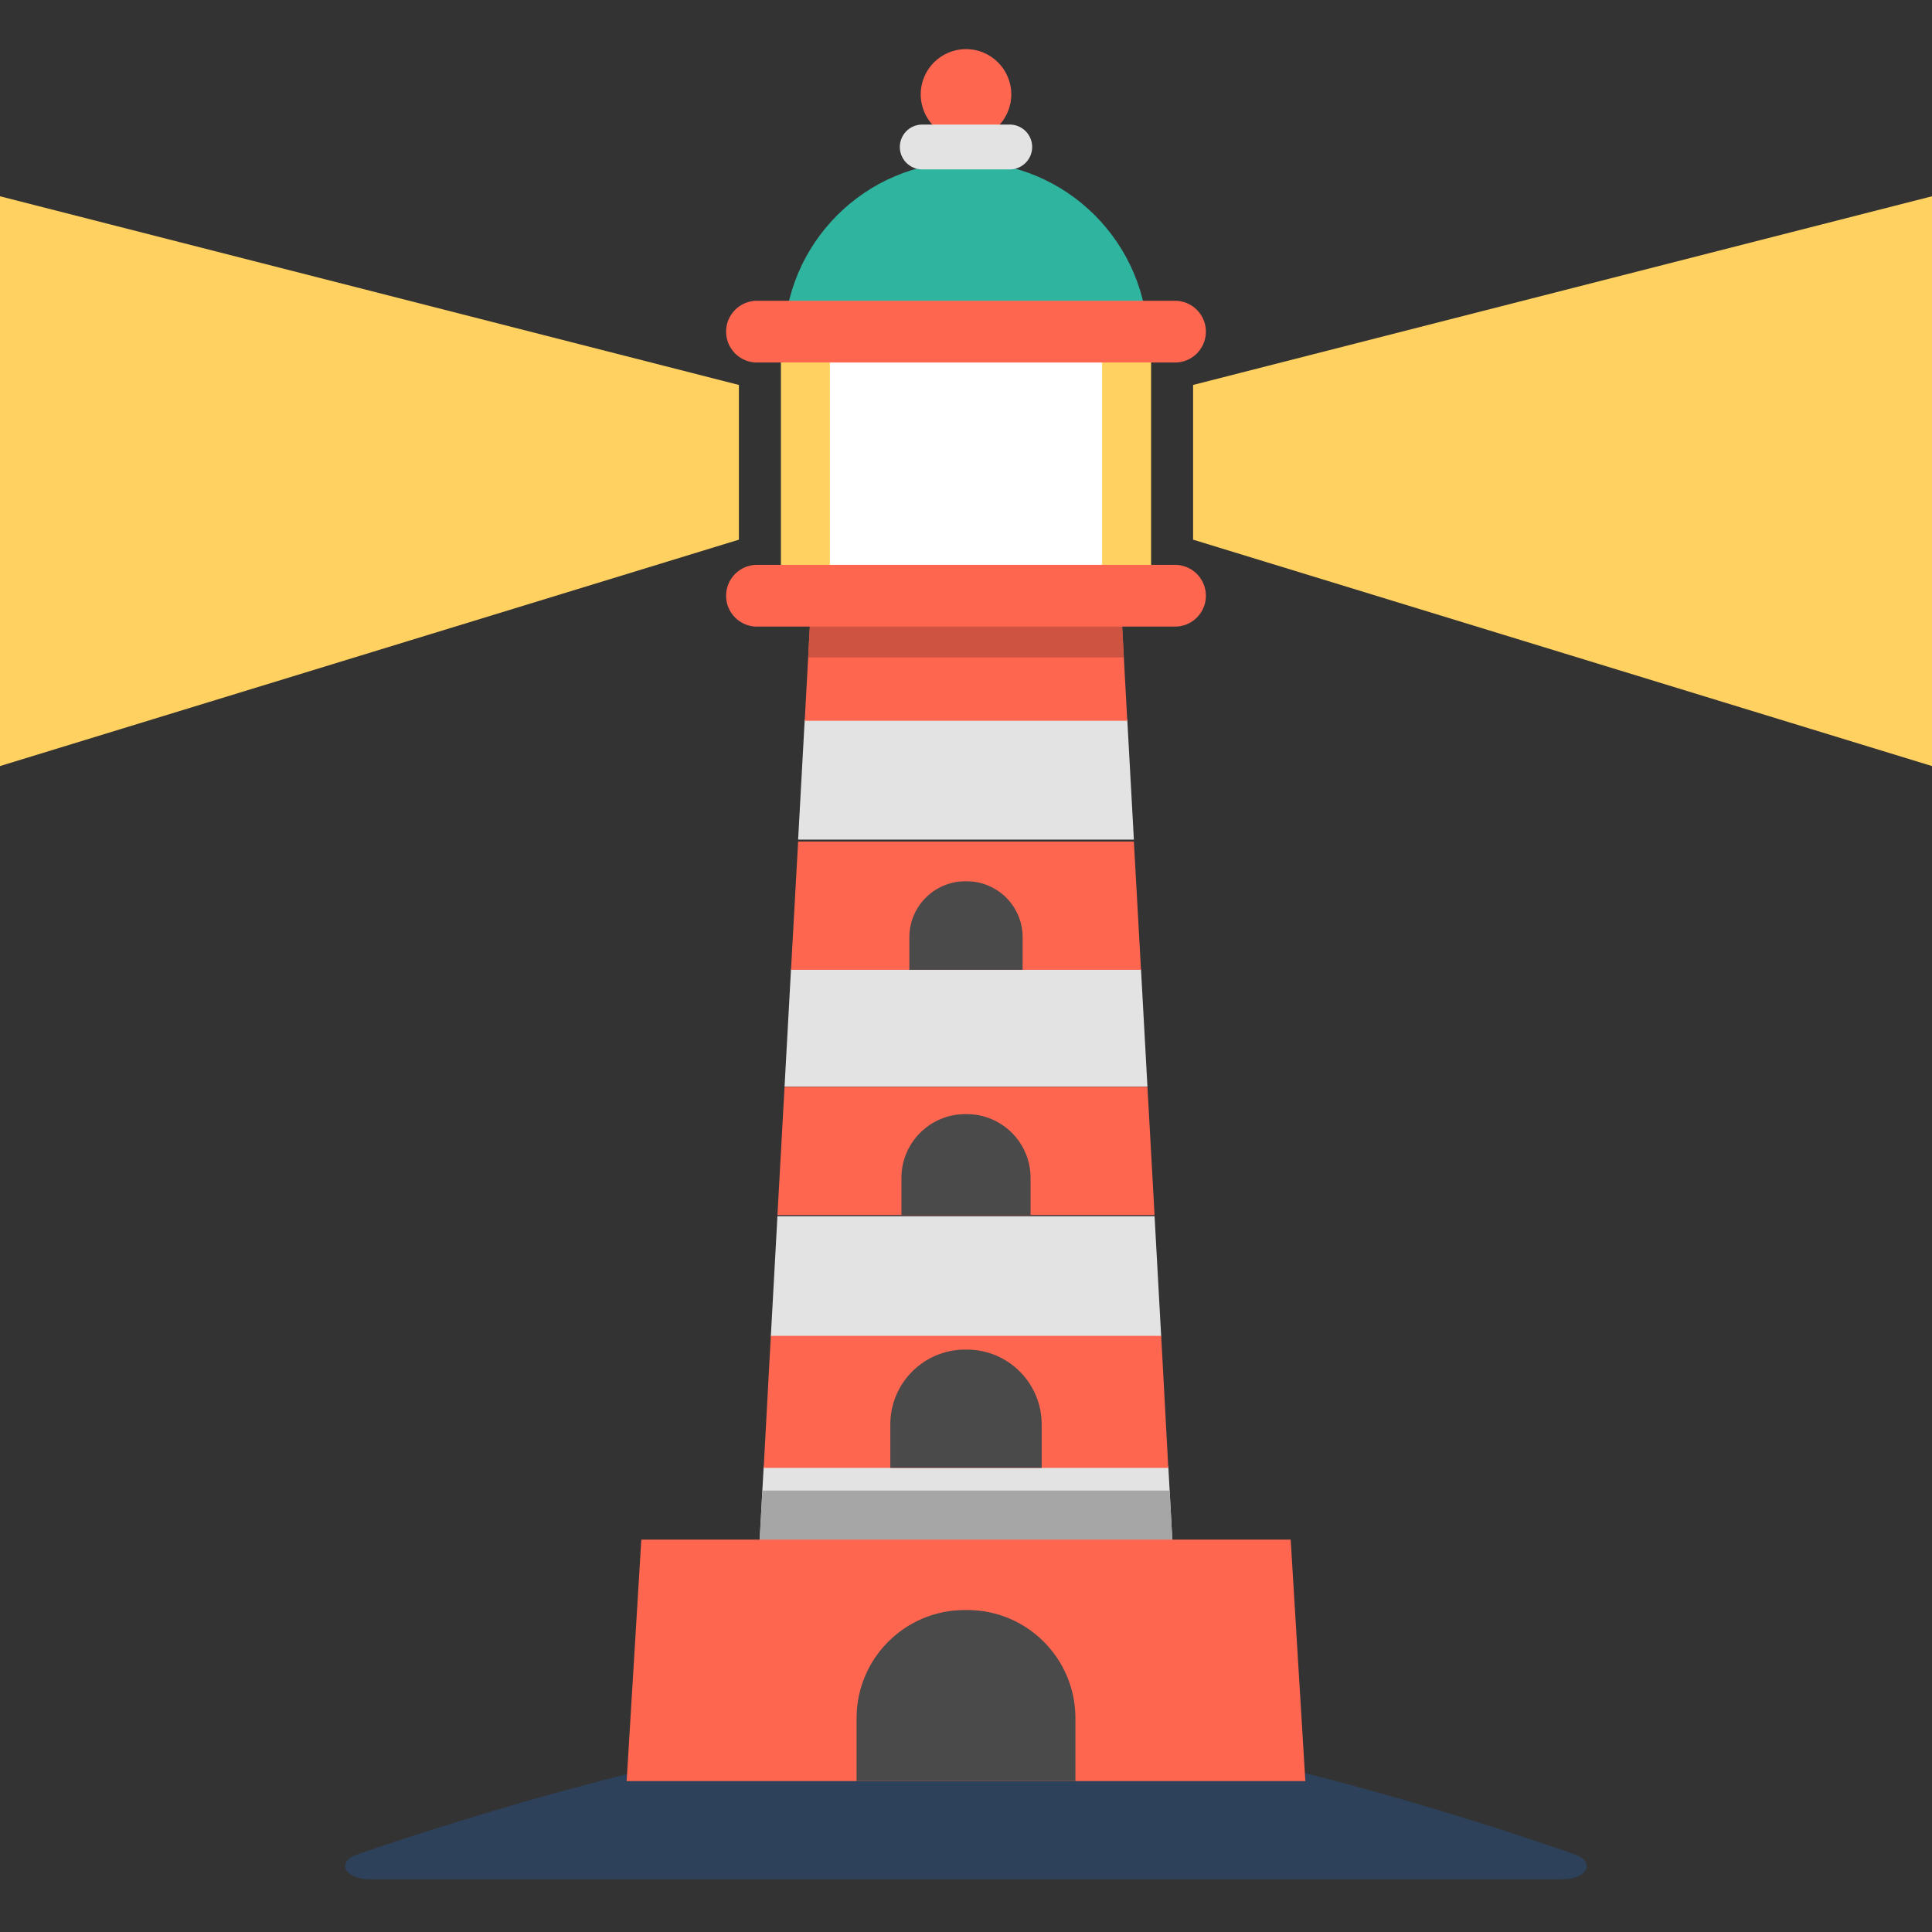 <svg xmlns="http://www.w3.org/2000/svg" width="512" height="512" xml:space="preserve">
    <rect width="100%" height="100%" fill="#333333" stroke="none"/>
    <g>
        <circle fill="#FF6650" cx="256" cy="25.015" r="12"/>
        <path fill="#2D415A" d="M417.645 491.561c-4.042-1.451-99.678-35.546-160.76-35.546-61.053 0-158.374 34.08-162.487 35.53-2.343.827-3.435 2.432-2.674 3.934.761 1.501 3.189 2.536 5.952 2.536h316.649c2.754 0 5.176-1.028 5.944-2.522.77-1.496-.301-3.097-2.624-3.932z"/>
        <path fill="#2FB49F" d="M304.266 91.162c0 26.657-21.609 28.266-48.266 28.266s-48.266-1.609-48.266-28.266S229.343 42.896 256 42.896s48.266 21.61 48.266 48.266z"/>
        <path fill="#E3E3E3" d="M200.679 419.659h110.642l-1.708-31.087H202.387z"/>
        <path fill="#A6A6A6" d="M309.967 395.015H202.033l-1.354 25h110.642z"/>
        <path fill="#E3E3E3" d="M204.275 354.213h103.45l-1.753-31.904h-99.944zM207.916 287.95h96.168l-1.708-31.087h-92.752zM213.265 190.6l-1.753 31.905h88.976l-1.753-31.905z"/>
        <path fill="#FF6650" d="M296.848 156.015h-81.696l-1.887 35h85.47zM209.624 257.015h92.752l-1.888-34h-88.976zM206.028 322.015h99.944l-1.888-34h-96.168zM202.387 389.015h107.226l-1.888-35h-103.45zM166.068 472.015h179.864l-3.888-64H169.956z"/>
        <path fill="#CF5341" d="M214.163 174.239h83.674l-.899-16.362h-81.876z"/>
        <path fill="#FFD161" d="M206.949 87.89h98.102v68.351h-98.102z"/>
        <path fill="#FFF" d="M219.93 89.526h72.14v66.715h-72.14z"/>
        <path fill="#FF6650" d="M311.393 166.058H200.607a8.181 8.181 0 0 1 0-16.362h110.786a8.181 8.181 0 0 1 0 16.362zM311.393 96.071H200.607a8.181 8.181 0 0 1 0-16.362h110.786a8.181 8.181 0 0 1 0 16.362z"/>
        <path fill="#FFD161" d="m0 203.015 195.819-60v-41L0 52.015zM512 203.015l-195.819-60v-41l195.819-50z"/>
        <path fill="#4A4A4A" d="M240.991 257.015v-8.634c0-8.191 6.64-14.832 14.832-14.832h.354c8.191 0 14.832 6.64 14.832 14.832v8.634M238.886 322.015v-9.845c0-9.34 7.572-16.912 16.912-16.912h.403c9.34 0 16.912 7.572 16.912 16.912v9.845M235.943 389.015v-11.539c0-10.946 8.874-19.82 19.82-19.82h.473c10.946 0 19.82 8.874 19.82 19.82v11.539M227 472.015v-16.684c0-15.827 12.831-28.658 28.658-28.658h.684c15.827 0 28.658 12.831 28.658 28.658v16.684"/>
        <path fill="#E3E3E3" d="M267.592 44.896h-23.184a5.941 5.941 0 0 1 0-11.882h23.184a5.94 5.94 0 1 1 0 11.882z"/>
    </g>
</svg>